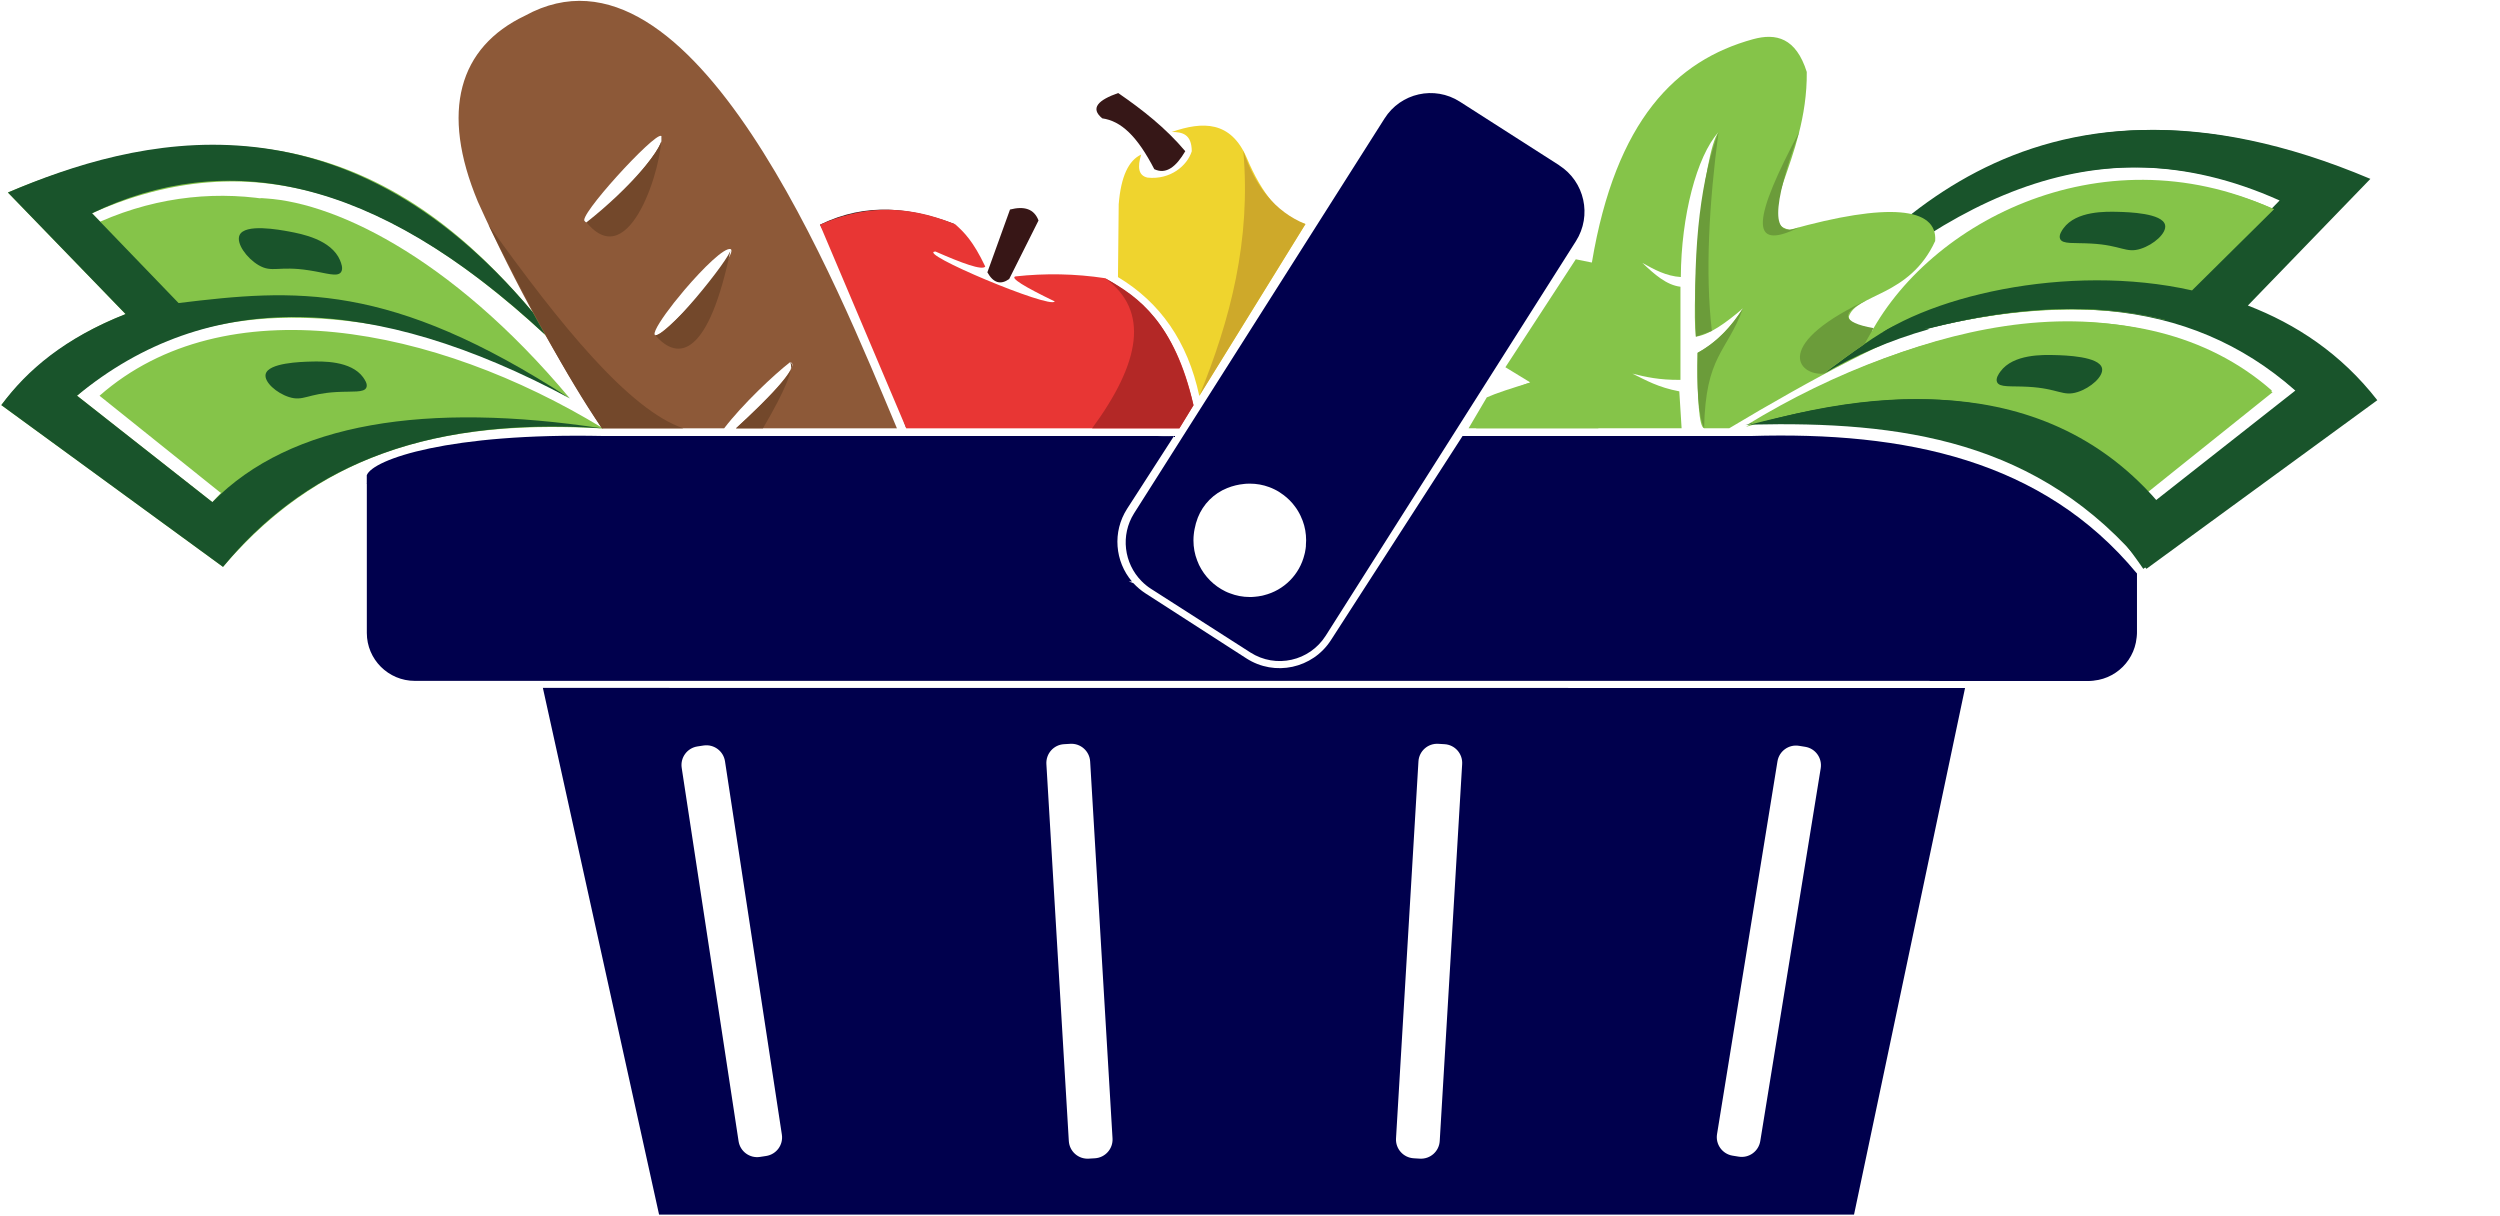 <?xml version="1.0" encoding="UTF-8"?>
<svg id="Layer_2" xmlns="http://www.w3.org/2000/svg" version="1.1"
  xmlns:xlink="http://www.w3.org/1999/xlink" viewBox="0 0 477 232">
  <!-- Generator: Adobe Illustrator 29.1.0, SVG Export Plug-In . SVG Version: 2.1.0 Build 142)  -->
  <defs>
    <style>
      .st0 {
      fill: #e83634;
      }

      .st1 {
      fill: #efd42e;
      }

      .st2 {
      fill: #b32826;
      }

      .st3 {
      fill: #6b9c3a;
      }

      .st4 {
      fill: #231f20;
      }

      .st5 {
      fill: #73482b;
      }

      .st6 {
      fill: none;
      }

      .st7 {
      fill: #19542b;
      }

      .st8 {
      fill: #17542a;
      }

      .st9 {
      fill: #84c449;
      }

      .st10 {
      fill: #361717;
      }

      .st11 {
      fill: #00004d;
      }

      .st12 {
      fill: #371616;
      }

      .st13 {
      fill: url(#linear-gradient);
      }

      .st14 {
      fill: #85c449;
      }

      .st15 {
      fill: #cea92a;
      }
    </style>
    <linearGradient id="linear-gradient" x1="96.8" y1="60.66" x2="172.44" y2="24.97"
      gradientUnits="userSpaceOnUse">
      <stop offset="0" stop-color="#8d5938" />
      <stop offset=".41" stop-color="#8d5938" />
    </linearGradient>
  </defs>
  <polygon class="st7"
    points="42.02 42.88 57.55 41.51 69.17 49.06 66.37 54.49 49.5 53.6 42.02 42.88" />
  <polygon class="st7"
    points="47.18 70.31 56.42 66.4 75.97 69.12 72.24 76.02 55.6 79.73 47.18 70.31" />
  <path class="st9"
    d="M433.47,74.52l-23.97,19.23c-4.05,1.93-40.33-23.42-76.25-12.64,33.47-20.49,75.27-28.52,100.22-6.59Z" />
  <path class="st9"
    d="M355.8,65.83c10.77-22.95,44.84-41,77.67-26.06l-15.23,15.64c-37.15-4.86-50.94,3.66-62.44,10.42Z" />
  <path class="st8"
    d="M355.14,66.34c35.59-11.66,62.49-9.74,82.81,8.18l-26.9,21.16c-23.8-26.32-55.22-21.14-78.07-14.57,29.03-4.81,55.99-1.86,75.96,27.43l44.04-32.18c-7.11-9.15-16.06-14.88-25.58-18.4-29.47-10.9-64.17.27-72.27,8.38Z" />
  <path class="st8"
    d="M451.66,34.12l-24.16,24.99-9.26-3.7,16.71-17.16c-36.33-16.27-66.13.84-95.03,28.88,15.79-19.8,46.18-60.73,111.74-33Z" />
  <path class="st14"
    d="M433.94,39.92c-31.83-14.01-64.65,2.74-76.15,24.72-.22.42-.43.84-.63,1.26.35-.12.69-.23,1.03-.33,14.23-5.13,37.06-9.05,54.93-4.51,20.82-21.14,11.45-11.59,20.82-21.14ZM393.7,43.57c2.45-3.37,8.15-3.21,10.46-3.15,1.85.05,8.46.23,8.94,2.52.33,1.54-2.17,3.74-4.66,4.53-2.83.9-3.61-.68-9.45-1-3.25-.19-5.46.17-5.92-.89-.31-.71.37-1.65.63-2.01h0Z" />
  <path class="st14"
    d="M433.61,74.85c-30.85-25.14-71.93-10.73-100.48,6.59,35.4-10.6,59.77-4.68,76.58,12.54l23.9-19.14Z" />
  <g id="Layer_3">
    <path class="st7"
      d="M428.89,58.3l23.38-24.17c-65.56-27.73-95.95,13.2-111.74,33,28.9-28.04,58.7-45.14,95.03-28.88l-1.62,1.67c1.62-1.67-15.7,15.49-15.7,15.49-23.6-5.34-51.75,1.12-63.1,10.93-1.83,1.24,4.84-1.79,15.62-4.34,12.22-2.88,29.71-5.14,46.11.12,13.06,2.67,25.96,17.56,21.68,12.39l-26.9,21.16c-24.27-27.96-60.69-18.89-77.57-14.71-.05.03-.09.06-.14.08.08,0,.15-.02.23-.03,28.26-.64,54.96,2.77,75.37,27.52l44.05-32.17c-6.9-8.88-15.52-14.53-24.71-18.07h0ZM393.7,43.57c2.45-3.37,8.15-3.21,10.46-3.15,1.85.05,8.46.23,8.94,2.52.33,1.54-2.17,3.74-4.66,4.53-2.83.9-3.61-.68-9.45-1-3.25-.19-5.46.17-5.92-.89-.31-.71.37-1.65.63-2.01h0ZM381.67,70.9c2.44-3.37,8.15-3.21,10.45-3.15,1.86.05,8.46.23,8.95,2.52.32,1.54-2.18,3.75-4.66,4.53-2.84.91-3.62-.68-9.45-1-3.26-.18-5.46.17-5.92-.89-.32-.71.36-1.64.63-2.01h0Z" />
  </g>
  <path class="st12"
    d="M188.39,51.96l4.32-11.98c2.7-.7,4.6-.14,5.44,2.09l-5.6,11.17c-1.62,1.15-3.01.77-4.16-1.28Z" />
  <path class="st10"
    d="M220.24,32.28c2.27,1.07,4.18-.48,5.91-3.43-3.73-4.43-8.16-7.91-12.8-11.1-3.78,1.33-5.42,2.88-3.04,4.83,3.58.51,6.65,3.35,9.93,9.7h0Z" />
  <path class="st4" d="M136.27,85.39" />
  <path class="st4" d="M150.8,69.12" />
  <path class="st6"
    d="M124.97,63.81c-.49-1.82,12.25-17.02,14.53-16.28,1.69,1.31-14.22,18.34-14.53,16.28Z" />
  <path class="st4" d="M156.46,42.88" />
  <path class="st4"
    d="M172.92,81.72c-5.24-15.59-10.61-28.41-16.46-38.85,8.9-4.36,17.42-3.25,25.81-.07-9.44-.97-14.73,7.21-9.35,38.92h0Z" />
  <path class="st14"
    d="M23.96,59.92L1.51,36.73c62.95-26.61,92.14,12.67,107.3,31.67-27.75-26.91-56.37-43.32-91.25-27.71l1.56,1.6c11.46-5.04,23.06-5.93,33.66-3.96,17.67,3.28,32.56,14.5,39.47,27.69.21.4-.06.99-.38.89-.86-.27-1.72-.53-2.57-.78-3.77-1.12-7.44-2.08-11-2.86-26.44-5.81-47.25-2.19-63.61,12.23l25.83,20.31c.56-.61,1.11-1.22,1.69-1.79-.08,0-.14-.03-.2-.06l-23.02-18.45c23.9-21,63.91-13.38,96.02,6.19.05.03.09.06.13.08-.08,0-.14-.02-.22-.03-26.83-1.49-51.98,2.46-72.37,26.41L.25,77.29c6.63-8.52,14.9-13.94,23.73-17.34l-.02-.03ZM64.9,49.7c-1.69-4.03-7.41-5.08-9.72-5.52-1.86-.34-8.48-1.58-9.48.7-.67,1.53,1.33,4.35,3.63,5.71,2.62,1.54,3.75.07,9.64.99,3.28.5,5.4,1.35,6.1.34.47-.67,0-1.79-.18-2.22h.01ZM69.3,72.01c-2.34-3.23-7.83-3.08-10.03-3.02-1.79.05-8.12.22-8.59,2.42-.31,1.48,2.09,3.6,4.47,4.35,2.73.87,3.48-.65,9.07-.96,3.13-.17,5.24.16,5.68-.85.31-.68-.35-1.57-.6-1.93h0Z" />
  <path class="st14"
    d="M108.73,76.02c-8.77-5.23-18.84-9.55-30.45-12.77-2.83-12.02-14.33-19.4-28.78-25.44,13.29.26,36.18,10.65,59.23,38.21h0Z" />
  <path class="st11" d="M103.58,131.25l271.34.02-271.34-.02h0Z" />
  <path class="st11"
    d="M297.52,31.55l-18.98-12.15c-4.85-3.11-11.29-1.67-14.37,3.21l-38.46,60.62-2.28,3.6-2.3,3.63-4.72,7.44s0,.02-.02.03c-2.64,4.19-1.93,9.56,1.42,12.95.53.54,1.13,1.04,1.79,1.46l.44.28,18.53,11.87c4.86,3.11,11.29,1.67,14.38-3.2l24.13-38.05,23.61-37.23c3.09-4.88,1.67-11.34-3.18-14.45h.01ZM249.18,104.1c-.03.4-.09.79-.17,1.17,0,.04,0,.09-.02.13-.03.14-.06.27-.1.4-.93,3.84-3.92,6.83-7.73,7.77-.13.04-.26.07-.39.1-.05,0-.09.02-.14.02-.39.08-.79.14-1.2.17-.32.04-.63.05-.94.05h-.02c-1.35,0-2.64-.25-3.83-.72-.29-.1-.56-.22-.83-.35-2.2-1.07-3.97-2.85-5.04-5.06-.13-.27-.25-.55-.35-.84-.47-1.2-.71-2.49-.71-3.84,0-.22,0-.44.02-.66,0-.15.02-.3.04-.45.03-.36.09-.72.16-1.07.13-.72.34-1.44.62-2.17,1.01-2.56,3.05-4.61,5.59-5.62,1.08-.44,2.17-.69,3.22-.79.13-.02.27-.03.4-.04.24,0,.47-.02.7-.02,1.3,0,2.55.23,3.7.66.33.12.65.26.96.41.32.15.62.32.92.5.3.19.58.38.85.59.83.62,1.57,1.35,2.18,2.19.21.27.4.56.58.86s.35.61.5.93c.15.31.29.64.41.97.43,1.16.65,2.41.65,3.71,0,.33-.02.67-.05,1.01h.02Z" />
  <path class="st11"
    d="M407.71,120.76c0,5.05-4.1,9.15-9.16,9.15H79.15c-5.06,0-9.16-4.1-9.16-9.15v-28.42c0-5.05,154.01-9.15,154.01-9.15l-7.34,11.39-1.6,2.48c-2.85,4.43-2.33,10.07.92,13.89h-.59l.86.32c.67.72,1.43,1.38,2.3,1.94l19.26,12.41c5.42,3.5,12.65,1.94,16.14-3.49l25.11-38.94,128.65,37.57h0Z" />
  <path class="st0"
    d="M225.03,81.72s-4.83-21.97-14.18-28.64c-5.68-.86-11.38-.97-17.11-.34-1.03.29,1.62,1.93,7.5,4.77-.68,1.54-26.74-9.39-22.75-9.52,5.06,2.23,8.92,3.65,9.5,2.87-2.31-4.86-4.03-6.55-5.73-8.06-10.12-4.18-18.39-3.23-25.81.07l16.46,38.85h52.12Z" />
  <path class="st0" d="M227.72,77.32l-2.69,4.4-14.18-28.64c6.29,3.7,13.38,8.57,16.87,24.24Z" />
  <path class="st11"
    d="M407.71,109.41v11.36c-.83,6.16-4.44,8.44-9.16,9.15h-30.28c-6.55-6.52,4.64-16.98,39.44-20.51h0Z" />
  <path class="st11"
    d="M279.06,83.19c13.89,19.34,50.7,33.29,128.65,37.57v-11.36c-17.96-21.69-44.2-27.09-73.63-26.21h-55.02Z" />
  <path class="st6"
    d="M205.25,52.46l-7.34,11.39-.26,3.36s0-.02.02-.03l4.76-7.47h-1.49c1.61-1.84,2.87-3.03,3.81-3.64l2.3-3.61h-1.8ZM234.54,90.67c-3.12,4.89-9.61,6.33-14.51,3.21l-18.7-11.92-3.83-1.42c.67.72,1.43,1.38,2.3,1.94l19.26,12.41c5.42,3.5,12.65,1.94,16.14-3.49M260.31,52.46h-1.42M198.1,61.38l-.19,2.47-.26,3.36-.27,3.52" />
  <path class="st1"
    d="M228.82,75.54l20.26-32.79c-4.68-1.16-8.3-5.75-11.21-12.66-3.06-7.04-8.37-6.97-14.3-4.91,2.04,0,3.8.43,3.82,3.68-.87,2.78-4.12,5.48-8.43,5.03-1.77-.38-1.96-2.02-1.22-4.4-2.39,1.1-3.87,4.16-4.29,9.5l-.14,13.88c8.02,4.81,13.3,12.27,15.52,22.68h-.01Z" />
  <path class="st14"
    d="M303.75,50.1l-3.09-.63-13.43,20.6,4.77,2.91c-3.47,1.05-6.55,2.04-8.32,2.84l-3.47,5.89h24.76l-1.23-31.62h.01Z" />
  <!-- Here -->
  <path class="st11" 
    d="M103.58,131.25l22.17,100.49h228l21.18-100.47-271.35-.02h0ZM146.18,220.56l-1.18.18c-1.95.3-3.78-1.04-4.08-3l-10.85-71.23c-.3-1.96,1.04-3.79,3-4.09l1.18-.18c1.95-.29,3.78,1.05,4.08,3.01l10.85,71.23c.3,1.96-1.04,3.78-3,4.08ZM208.91,221l-1.19.07c-1.98.12-3.67-1.39-3.79-3.37l-4.28-71.92c-.11-1.98,1.39-3.68,3.37-3.79l1.19-.07c1.97-.12,3.67,1.39,3.79,3.36l4.27,71.93c.12,1.97-1.39,3.67-3.36,3.79ZM274.7,217.7c-.11,1.98-1.81,3.49-3.79,3.37l-1.18-.07c-1.98-.12-3.49-1.82-3.37-3.79l4.28-71.93c.11-1.97,1.81-3.48,3.79-3.36l1.18.07c1.98.11,3.49,1.81,3.37,3.79l-4.28,71.92ZM347.39,146.6l-11.53,71.12c-.32,1.96-2.16,3.29-4.11,2.97l-1.18-.19c-1.95-.32-3.28-2.16-2.96-4.11l11.53-71.13c.32-1.95,2.16-3.28,4.11-2.96l1.18.19c1.95.31,3.28,2.15,2.96,4.11Z" />
  <path class="st4" d="M99.98,83.19" />
  <!-- Here -->
  <path class="st11" d="M115.12,83.19h108.87l-154.01,9.15v-1.67c1.18-3.04,15.78-8.11,45.14-7.48Z" />
  <path class="st13"
    d="M140.43,81.72h30.7C159.8,54.75,132.22-14.62,100.18,2.99c-12.65,6.02-16.2,18.27-9,35.5,7.27,16.12,15.25,30.28,23.66,43.23h23.33c3.48-4.56,9.55-10.27,12.56-12.6,2.4.27-5.19,8.04-10.3,12.6h0ZM111.91,42.42h0c-.14,0-.24-.06-.29-.2-1.81-.5,13.29-17.03,14.53-16.28,1.85,1.47-11.92,16.48-14.23,16.48h0ZM132.95,56.89c-.65.71-1.31,1.41-1.95,2.08-3.14,3.25-5.97,5.7-6.1,4.84-.18-.68,1.46-3.2,3.71-6.07.64-.8,1.32-1.63,2.01-2.45,3.54-4.15,7.61-8.15,8.81-7.76.84.65-2.69,5.21-6.48,9.36Z" />
  <path class="st14"
    d="M320.85,81.72l-.44-7.05c-4.04-.76-6.36-2.12-8.95-3.38,2.52.63,5.1,1.23,9.17,1.19v-17.77c-2.68-.32-4.98-2.38-7.27-4.55,2.26,1.26,4.52,2.52,7.34,2.7.06-11.61,3.03-23.04,7.19-27.65-2.95,3.78-5.23,31.56-4.32,39.02,2.54-.34,5.68-2.57,9.01-5.42-2.36,3.6-5.11,6.65-8.68,8.51-.08,8.88.28,14.15,1.24,14.39h4.8c15.31-9.19,33.88-19.13,38.04-19-10.17,1.37-14.8.43-15.25-2.25,1.39-4.44,11.61-3.78,16.5-14.48.48-6.44-8.98-7.4-27.75-2.13-7.58-1.62,3.43-13.07,3.25-30.12-2.06-6.51-5.83-7.46-10.25-6.25-14.7,4.04-26.19,15.41-30.75,42.61-2.02,4.12-14.04,15.92-11.75,22.89-4.7,1.36-10.58,6.15-10.33,8.73h39.2Z" />
  <path class="st7"
    d="M368.02,62.81c-7.53,2.14-14.11,5.05-20.05,8.48,5.6-4.23,10.55-7.76,13.44-9.11l6.61.62" />
  <path class="st7"
    d="M1.51,36.73l22.45,23.19c-11.56,4.58-18.73,10.61-23.71,17.37l42.3,30.87c14.75-17.85,36.58-28.84,72.29-26.44-33.34-5.03-59.35-1.2-74.32,14.09l-25.83-20.31c24.94-20.58,56.53-19.61,94.04.52-34.46-22.4-52.51-20.88-74.66-18.2l-16.51-17.13c25.31-12.18,53.61-7.41,86.46,23.18l-2.4-4.34C64.98,15.91,25.74,26.38,1.51,36.73Z" />
  <path class="st15"
    d="M249.08,42.75c-5.91-2.41-9.63-7.34-11.86-13.98,1.5,17.02-2.45,32.23-8.4,46.77l20.26-32.79Z" />
  <path class="st3"
    d="M327.89,25.21c-1.82,13.92-2.54,26.83-1.27,37.93l-3.05,1.09c-.66-18.61,1.18-30.56,4.32-39.02Z" />
  <path class="st3"
    d="M332.58,58.81c-2.02,3.16-4.52,6.15-8.68,8.51-.19,6.61.1,11.79,1.24,14.39.3-13.98,4.27-14.31,7.44-22.9Z" />
  <path class="st3" d="M343.29,25.18c-8.53,16.04-9.99,23.21.1,18.14-5.52,2.36-5.4-3.49-.1-18.14Z" />
  <path class="st2"
    d="M210.85,53.08c8.61,6.26,6.67,16.19-2.47,28.64h16.65s2.69-4.4,2.69-4.4c-3.8-15.81-10.21-20.57-16.87-24.24Z" />
  <path class="st5"
    d="M126.14,25.94c.41,4.91-5.85,26.7-14.24,16.48,8.26-6.46,15.41-14.89,14.24-16.48Z" />
  <path class="st5" d="M124.9,63.81c4.62,5.5,10.4,3.85,14.53-16.28.2,1.45-13.16,17.99-14.53,16.28Z" />
  <path class="st5" d="M150.73,69.12c1.9.77-3.19,6.03-10.3,12.6h5.15c4.29-7.34,6-11.54,5.15-12.6Z" />
  <path class="st5"
    d="M93.2,42.88c13.77,19.26,26.82,35.26,37.15,38.84h-15.51c-6.87-10.01-14.2-23.92-21.64-38.84Z" />
  <path class="st3"
    d="M357.16,56.8c-19.25,8.79-14.13,14.92-9.19,14.49,2.48-1.94,5.06-3.8,7.74-5.6l1.77-3.08c-6.18-1.12-6.65-2.93-.32-5.81Z" />
</svg>